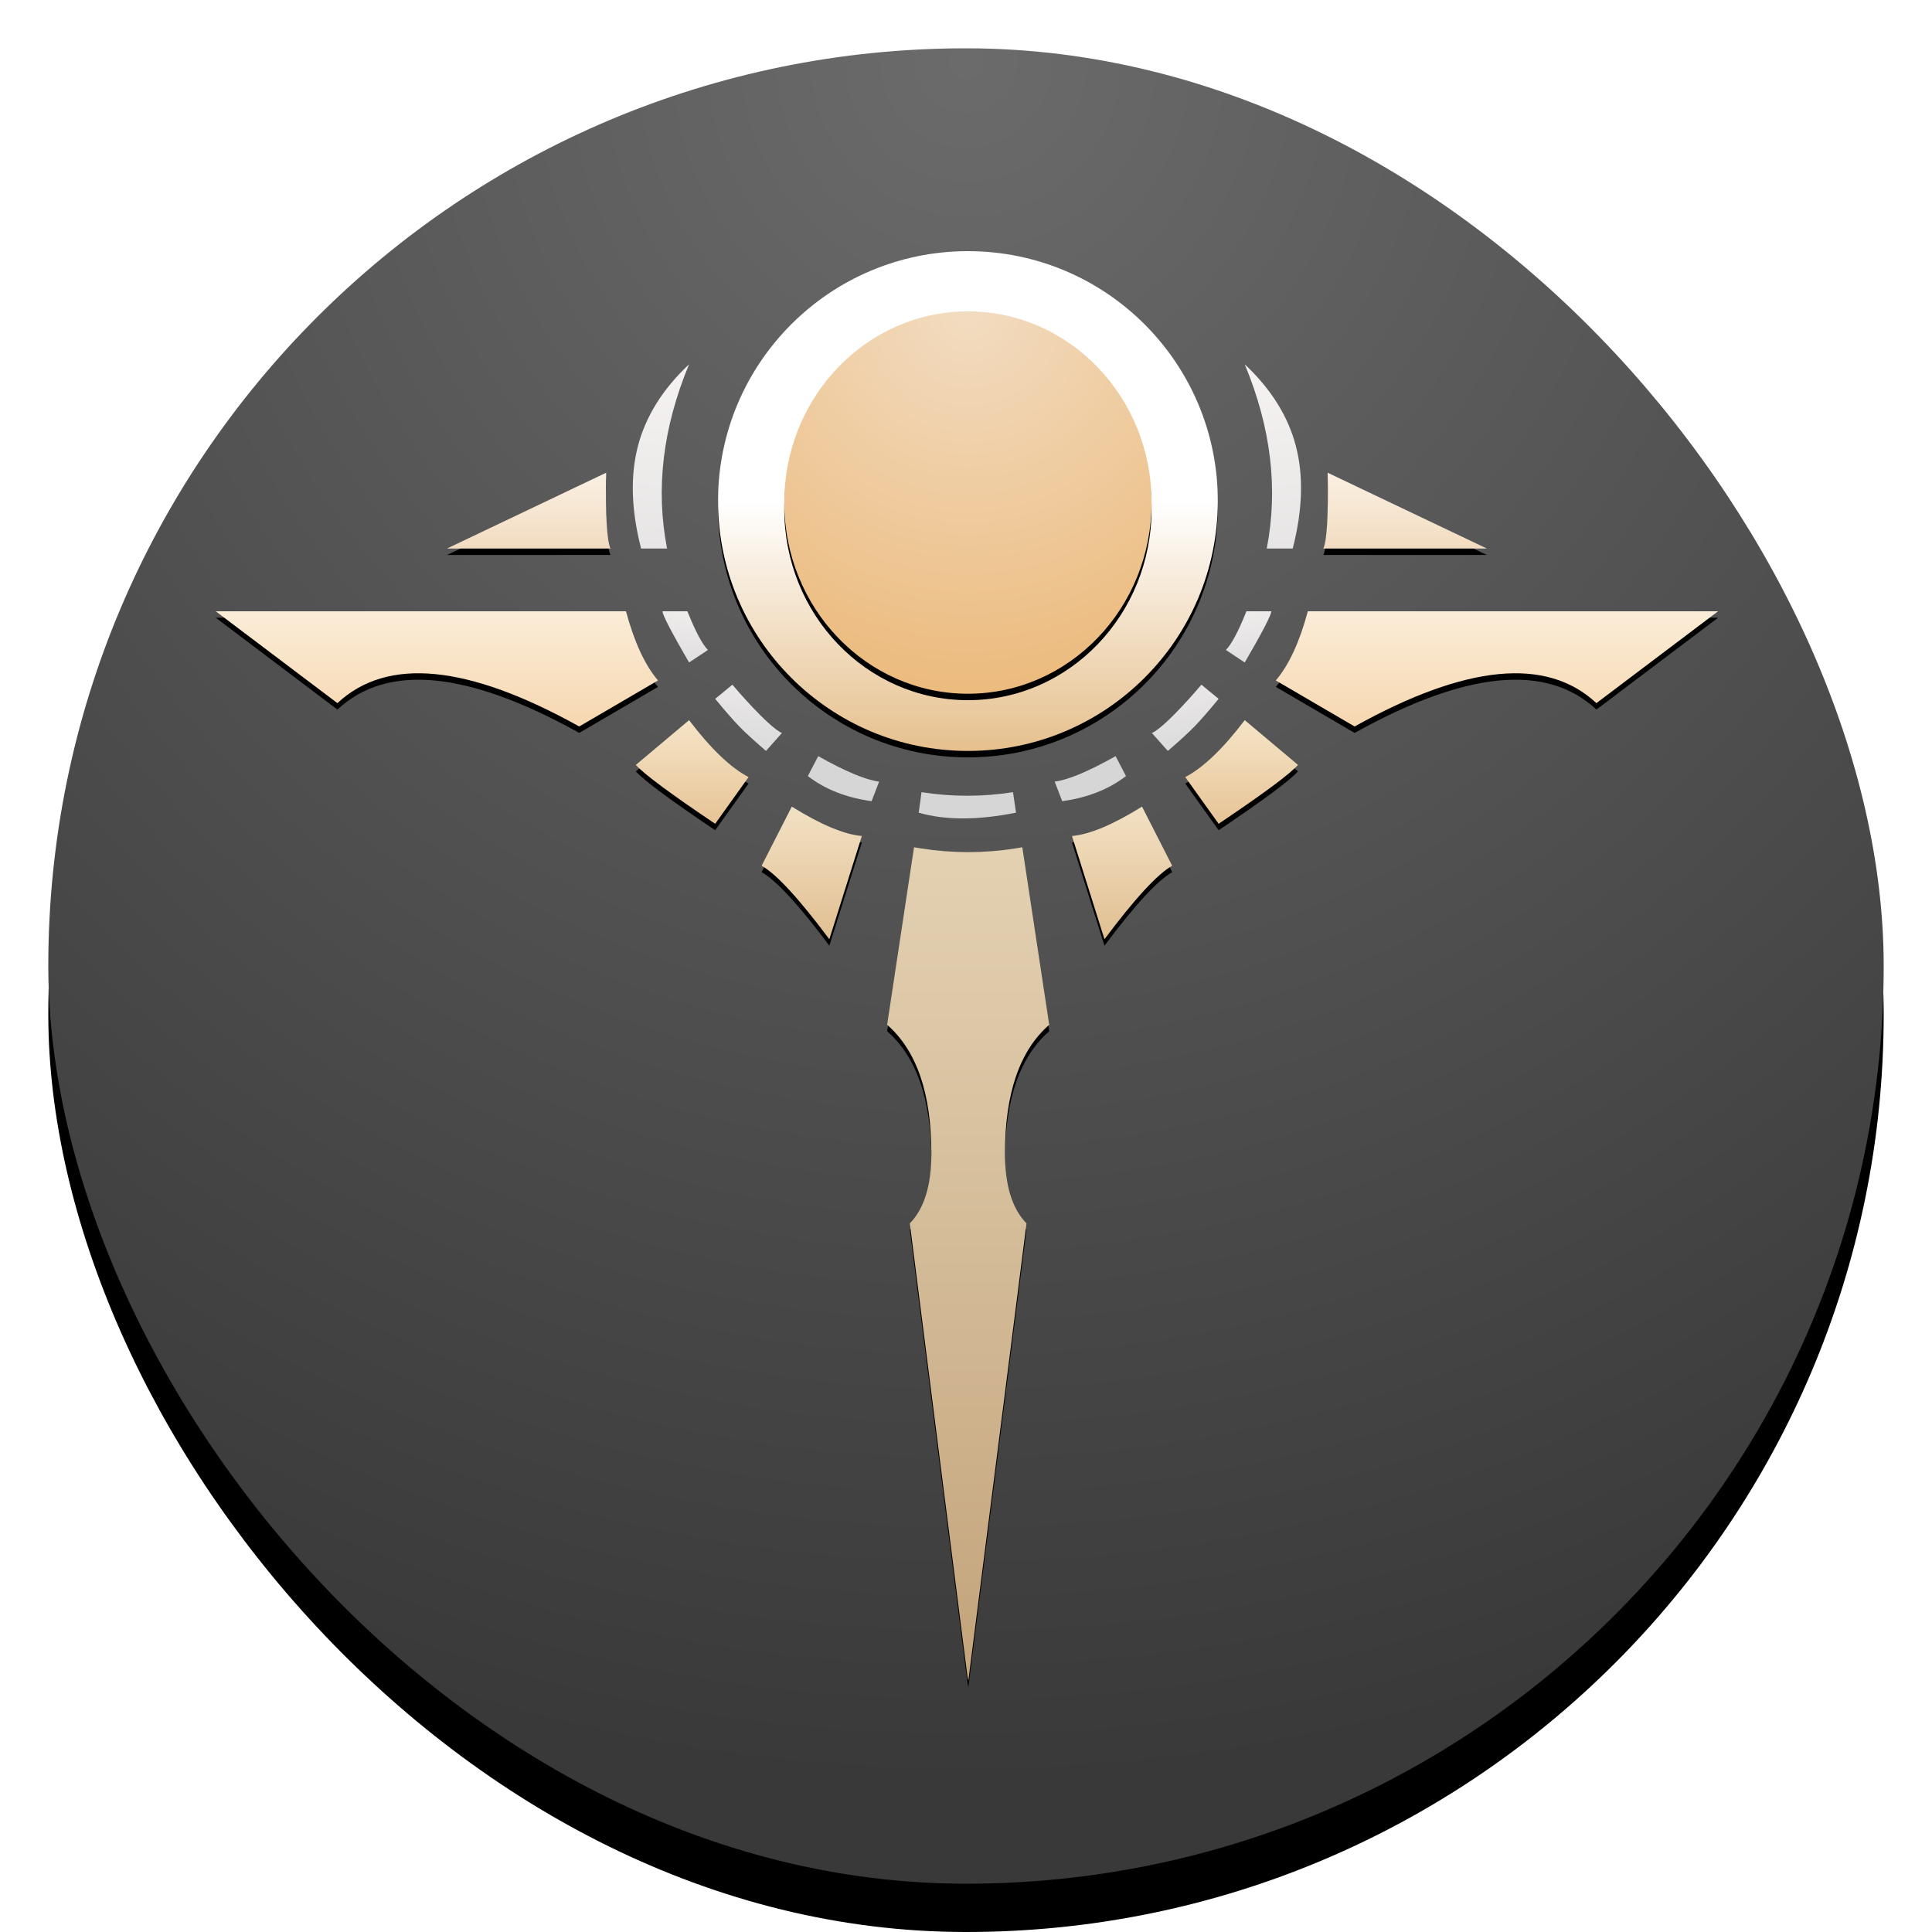 <svg xmlns="http://www.w3.org/2000/svg" xmlns:xlink="http://www.w3.org/1999/xlink" width="600" height="600" viewBox="0 0 600 600">
  <defs>
    <radialGradient id="ascension-c" cx="50%" cy="0%" r="95.315%" fx="50%" fy="0%">
      <stop offset="0%" stop-color="#6B6B6B"/>
      <stop offset="100%" stop-color="#393939"/>
    </radialGradient>
    <rect id="ascension-b" width="570" height="570" x="0" y="0" rx="285"/>
    <filter id="ascension-a" width="108.9%" height="109.5%" x="-4.5%" y="-2.4%" filterUnits="objectBoundingBox">
      <feOffset dy="15" in="SourceAlpha" result="shadowOffsetOuter1"/>
      <feGaussianBlur in="shadowOffsetOuter1" result="shadowBlurOuter1" stdDeviation="6"/>
      <feColorMatrix in="shadowBlurOuter1" values="0 0 0 0 0   0 0 0 0 0   0 0 0 0 0  0 0 0 0.22 0"/>
    </filter>
    <linearGradient id="ascension-f" x1="50%" x2="50%" y1="50%" y2="100%">
      <stop offset="0%" stop-color="#FFF"/>
      <stop offset="100%" stop-color="#E6C08D"/>
    </linearGradient>
    <circle id="ascension-e" cx="77.605" cy="77.605" r="77.605"/>
    <filter id="ascension-d" width="112.9%" height="112.9%" x="-6.4%" y="-5.2%" filterUnits="objectBoundingBox">
      <feMorphology in="SourceAlpha" radius="1" result="shadowSpreadOuter1"/>
      <feOffset dy="2" in="shadowSpreadOuter1" result="shadowOffsetOuter1"/>
      <feGaussianBlur in="shadowOffsetOuter1" result="shadowBlurOuter1" stdDeviation="4"/>
      <feColorMatrix in="shadowBlurOuter1" values="0 0 0 0 0   0 0 0 0 0   0 0 0 0 0  0 0 0 0.5 0"/>
    </filter>
    <radialGradient id="ascension-i" cx="50%" cy="0%" r="102.77%" fx="50%" fy="0%" gradientTransform="matrix(0 .961 -1 0 .5 -.48)">
      <stop offset="0%" stop-color="#F2DCC1"/>
      <stop offset="100%" stop-color="#ECBB7E"/>
    </radialGradient>
    <ellipse id="ascension-h" cx="77.605" cy="78.073" rx="57.035" ry="59.373"/>
    <filter id="ascension-g" width="104.4%" height="105.1%" x="-2.2%" y="-1.3%" filterUnits="objectBoundingBox">
      <feMorphology in="SourceAlpha" operator="dilate" radius=".5" result="shadowSpreadOuter1"/>
      <feOffset dy="2" in="shadowSpreadOuter1" result="shadowOffsetOuter1"/>
      <feColorMatrix in="shadowOffsetOuter1" values="0 0 0 0 0   0 0 0 0 0   0 0 0 0 0  0 0 0 0.5 0"/>
    </filter>
    <linearGradient id="ascension-j" x1="99.898%" x2="103.553%" y1="214.827%" y2="-59.067%">
      <stop offset="0%" stop-color="#D6D6D6"/>
      <stop offset="100%" stop-color="snow"/>
    </linearGradient>
    <linearGradient id="ascension-m" x1="50%" x2="50%" y1="0%" y2="100%">
      <stop offset="0%" stop-color="#FAF0E2"/>
      <stop offset="100%" stop-color="#F2DCC1"/>
    </linearGradient>
    <path id="ascension-l" d="M121.247,33.67 C121.025,46.898 121.47,54.744 122.583,57.206 C122.583,57.206 105.664,57.206 71.826,57.206 L121.247,33.67 Z"/>
    <filter id="ascension-k" width="126.5%" height="179.9%" x="-7.9%" y="-28.9%" filterUnits="objectBoundingBox">
      <feMorphology in="SourceAlpha" radius="1" result="shadowSpreadOuter1"/>
      <feOffset dy="2" in="shadowSpreadOuter1" result="shadowOffsetOuter1"/>
      <feGaussianBlur in="shadowOffsetOuter1" result="shadowBlurOuter1" stdDeviation="4"/>
      <feColorMatrix in="shadowBlurOuter1" values="0 0 0 0 0   0 0 0 0 0   0 0 0 0 0  0 0 0 0.5 0"/>
    </filter>
    <linearGradient id="ascension-p" x1="50%" x2="50%" y1="0%" y2="100%">
      <stop offset="0%" stop-color="#FBEDD8"/>
      <stop offset="100%" stop-color="#F6D7B0"/>
    </linearGradient>
    <path id="ascension-o" d="M-2.65742983e-14,76.698 L127.4,76.698 C129.991,86.292 133.308,93.452 137.351,98.178 C137.351,98.178 129.195,102.943 112.882,112.474 C78.272,93.207 53.24,90.79 37.785,105.224 C37.785,105.224 25.19,95.715 -2.65742983e-14,76.698 Z"/>
    <filter id="ascension-n" width="110.9%" height="155.1%" x="-4.4%" y="-22.4%" filterUnits="objectBoundingBox">
      <feMorphology in="SourceAlpha" radius="1" result="shadowSpreadOuter1"/>
      <feOffset dy="2" in="shadowSpreadOuter1" result="shadowOffsetOuter1"/>
      <feGaussianBlur in="shadowOffsetOuter1" result="shadowBlurOuter1" stdDeviation="4"/>
      <feColorMatrix in="shadowBlurOuter1" values="0 0 0 0 0   0 0 0 0 0   0 0 0 0 0  0 0 0 0.5 0"/>
    </filter>
    <linearGradient id="ascension-q" x1="469.716%" x2="500.459%" y1="214.827%" y2="-59.067%">
      <stop offset="0%" stop-color="#D6D6D6"/>
      <stop offset="100%" stop-color="snow"/>
    </linearGradient>
    <linearGradient id="ascension-r" x1="584.639%" x2="623.8%" y1="212.401%" y2="-57.462%">
      <stop offset="0%" stop-color="#D6D6D6"/>
      <stop offset="100%" stop-color="snow"/>
    </linearGradient>
    <linearGradient id="ascension-u" x1="50%" x2="50%" y1="0%" y2="100%">
      <stop offset="0%" stop-color="#F5E4C7"/>
      <stop offset="100%" stop-color="#E7C496"/>
    </linearGradient>
    <path id="ascension-t" d="M146.997,110.51 C153.775,119.408 159.933,125.302 165.473,128.191 C165.473,128.191 162.019,133.025 155.111,142.693 C141.273,133.395 133.056,127.3 130.46,124.408 C130.46,124.408 135.972,119.775 146.997,110.51 Z"/>
    <filter id="ascension-s" width="151.8%" height="157.1%" x="-25.8%" y="-22.2%" filterUnits="objectBoundingBox">
      <feMorphology in="SourceAlpha" radius="1" result="shadowSpreadOuter1"/>
      <feOffset dy="2" in="shadowSpreadOuter1" result="shadowOffsetOuter1"/>
      <feGaussianBlur in="shadowOffsetOuter1" result="shadowBlurOuter1" stdDeviation="4"/>
      <feColorMatrix in="shadowBlurOuter1" values="0 0 0 0 0   0 0 0 0 0   0 0 0 0 0  0 0 0 0.5 0"/>
    </filter>
    <linearGradient id="ascension-v" x1="584.639%" x2="623.8%" y1="115.791%" y2="6.466%">
      <stop offset="0%" stop-color="#D6D6D6"/>
      <stop offset="100%" stop-color="snow"/>
    </linearGradient>
    <linearGradient id="ascension-y" x1="50%" x2="50%" y1="0%" y2="100%">
      <stop offset="0%" stop-color="#F2E1C4"/>
      <stop offset="100%" stop-color="#E1BF92"/>
    </linearGradient>
    <path id="ascension-x" d="M178.899,137.363 C187.879,142.949 195.13,145.991 200.652,146.49 C200.652,146.49 197.288,157.177 190.561,178.552 C181.118,165.915 174.108,158.305 169.534,155.72 C169.534,155.72 172.655,149.601 178.899,137.363 Z"/>
    <filter id="ascension-w" width="160.4%" height="141%" x="-30.2%" y="-17.4%" filterUnits="objectBoundingBox">
      <feMorphology in="SourceAlpha" radius="1" result="shadowSpreadOuter1"/>
      <feOffset dy="2" in="shadowSpreadOuter1" result="shadowOffsetOuter1"/>
      <feGaussianBlur in="shadowOffsetOuter1" result="shadowBlurOuter1" stdDeviation="4"/>
      <feColorMatrix in="shadowBlurOuter1" values="0 0 0 0 0   0 0 0 0 0   0 0 0 0 0  0 0 0 0.5 0"/>
    </filter>
    <linearGradient id="ascension-B" x1="50%" x2="50%" y1="0%" y2="100%">
      <stop offset="0%" stop-color="#FAF0E2"/>
      <stop offset="100%" stop-color="#F2DCC1"/>
    </linearGradient>
    <path id="ascension-A" d="M121.247,33.67 C121.025,46.898 121.47,54.744 122.583,57.206 C122.583,57.206 105.664,57.206 71.826,57.206 L121.247,33.67 Z"/>
    <filter id="ascension-z" width="126.5%" height="179.9%" x="-7.9%" y="-28.9%" filterUnits="objectBoundingBox">
      <feMorphology in="SourceAlpha" radius="1" result="shadowSpreadOuter1"/>
      <feOffset dy="2" in="shadowSpreadOuter1" result="shadowOffsetOuter1"/>
      <feGaussianBlur in="shadowOffsetOuter1" result="shadowBlurOuter1" stdDeviation="4"/>
      <feColorMatrix in="shadowBlurOuter1" values="0 0 0 0 0   0 0 0 0 0   0 0 0 0 0  0 0 0 0.5 0"/>
    </filter>
    <path id="ascension-D" d="M-2.65742983e-14,76.698 L127.4,76.698 C129.991,86.292 133.308,93.452 137.351,98.178 C137.351,98.178 129.195,102.943 112.882,112.474 C78.272,93.207 53.24,90.79 37.785,105.224 C37.785,105.224 25.19,95.715 -2.65742983e-14,76.698 Z"/>
    <filter id="ascension-C" width="110.9%" height="155.1%" x="-4.4%" y="-22.4%" filterUnits="objectBoundingBox">
      <feMorphology in="SourceAlpha" radius="1" result="shadowSpreadOuter1"/>
      <feOffset dy="2" in="shadowSpreadOuter1" result="shadowOffsetOuter1"/>
      <feGaussianBlur in="shadowOffsetOuter1" result="shadowBlurOuter1" stdDeviation="4"/>
      <feColorMatrix in="shadowBlurOuter1" values="0 0 0 0 0   0 0 0 0 0   0 0 0 0 0  0 0 0 0.5 0"/>
    </filter>
    <path id="ascension-F" d="M146.997,110.51 C153.775,119.408 159.933,125.302 165.473,128.191 C165.473,128.191 162.019,133.025 155.111,142.693 C141.273,133.395 133.056,127.3 130.46,124.408 C130.46,124.408 135.972,119.775 146.997,110.51 Z"/>
    <filter id="ascension-E" width="151.8%" height="157.1%" x="-25.8%" y="-22.2%" filterUnits="objectBoundingBox">
      <feMorphology in="SourceAlpha" radius="1" result="shadowSpreadOuter1"/>
      <feOffset dy="2" in="shadowSpreadOuter1" result="shadowOffsetOuter1"/>
      <feGaussianBlur in="shadowOffsetOuter1" result="shadowBlurOuter1" stdDeviation="4"/>
      <feColorMatrix in="shadowBlurOuter1" values="0 0 0 0 0   0 0 0 0 0   0 0 0 0 0  0 0 0 0.5 0"/>
    </filter>
    <path id="ascension-H" d="M178.899,137.363 C187.879,142.949 195.13,145.991 200.652,146.49 C200.652,146.49 197.288,157.177 190.561,178.552 C181.118,165.915 174.108,158.305 169.534,155.72 C169.534,155.72 172.655,149.601 178.899,137.363 Z"/>
    <filter id="ascension-G" width="160.4%" height="141%" x="-30.2%" y="-17.4%" filterUnits="objectBoundingBox">
      <feMorphology in="SourceAlpha" radius="1" result="shadowSpreadOuter1"/>
      <feOffset dy="2" in="shadowSpreadOuter1" result="shadowOffsetOuter1"/>
      <feGaussianBlur in="shadowOffsetOuter1" result="shadowBlurOuter1" stdDeviation="4"/>
      <feColorMatrix in="shadowBlurOuter1" values="0 0 0 0 0   0 0 0 0 0   0 0 0 0 0  0 0 0 0.5 0"/>
    </filter>
    <linearGradient id="ascension-I" x1="584.639%" x2="623.8%" y1="61.993%" y2="42.064%">
      <stop offset="0%" stop-color="#D6D6D6"/>
      <stop offset="100%" stop-color="snow"/>
    </linearGradient>
    <linearGradient id="ascension-L" x1="50%" x2="50%" y1="0%" y2="100%">
      <stop offset="0%" stop-color="#E3D1B2"/>
      <stop offset="100%" stop-color="#C3A47B"/>
    </linearGradient>
    <path id="ascension-K" d="M250.487,185.13 C250.487,185.13 253.272,203.506 258.842,240.258 C249.681,248.24 245.1,261.568 245.1,280.24 C245.1,290.133 247.33,297.365 251.791,301.937 L233.736,443.885 L233.673,442.915 L233.61,443.885 L215.555,301.937 C220.016,297.365 222.247,290.133 222.247,280.24 C222.247,261.568 217.666,248.24 208.505,240.258 C214.075,203.506 216.86,185.13 216.86,185.13 C216.881,185.134 216.901,185.137 216.922,185.141 L216.92,185.13 C217.646,185.263 218.373,185.387 219.101,185.502 C223.99,186.257 228.847,186.637 233.674,186.642 C238.51,186.637 243.378,186.256 248.277,185.497 C248.994,185.383 249.711,185.261 250.427,185.13 L250.427,185.13 L250.426,185.141 C250.446,185.137 250.466,185.134 250.487,185.13 Z"/>
    <filter id="ascension-J" width="139.2%" height="104.5%" x="-19.6%" y="-3%" filterUnits="objectBoundingBox">
      <feMorphology in="SourceAlpha" radius="1" result="shadowSpreadOuter1"/>
      <feOffset dy="2" in="shadowSpreadOuter1" result="shadowOffsetOuter1"/>
      <feGaussianBlur in="shadowOffsetOuter1" result="shadowBlurOuter1" stdDeviation="4"/>
      <feColorMatrix in="shadowBlurOuter1" values="0 0 0 0 0   0 0 0 0 0   0 0 0 0 0  0 0 0 0.5 0"/>
    </filter>
  </defs>
  <g fill="none" fill-rule="evenodd" transform="translate(15 15)">
    <use fill="#000" filter="url(#ascension-a)" xlink:href="#ascension-b"/>
    <use fill="url(#ascension-c)" xlink:href="#ascension-b"/>
    <g transform="translate(52 63)">
      <g transform="translate(155.992)">
        <use fill="#000" filter="url(#ascension-d)" xlink:href="#ascension-e"/>
        <use fill="url(#ascension-f)" xlink:href="#ascension-e"/>
        <use fill="#000" filter="url(#ascension-g)" xlink:href="#ascension-h"/>
        <use fill="url(#ascension-i)" xlink:href="#ascension-h"/>
      </g>
      <g transform="translate(0 35.141)">
        <path fill="url(#ascension-j)" d="M146.997,2.65742983e-14 C138.836,19.64 136.558,38.709 140.165,57.206 C140.165,57.206 137.475,57.206 132.096,57.206 C129.028,45.268 128.701,34.667 131.115,25.402 C133.528,16.138 138.822,7.67 146.997,2.65742983e-14 Z"/>
        <use fill="#000" filter="url(#ascension-k)" xlink:href="#ascension-l"/>
        <use fill="url(#ascension-m)" xlink:href="#ascension-l"/>
        <use fill="#000" filter="url(#ascension-n)" xlink:href="#ascension-o"/>
        <use fill="url(#ascension-p)" xlink:href="#ascension-o"/>
        <path fill="url(#ascension-q)" d="M146.476,76.698 C148.951,82.893 151.075,86.898 152.848,88.714 C152.848,88.714 150.898,90.01 146.997,92.603 C141.503,83.147 138.756,77.845 138.756,76.698 C138.756,76.698 141.329,76.698 146.476,76.698 Z"/>
        <path fill="url(#ascension-r)" d="M155.111,103.889 C158.669,100.962 160.448,99.499 160.448,99.499 C160.448,99.499 171.525,112.609 175.834,114.508 C175.834,114.508 174.183,116.362 170.879,120.069 C167.176,116.87 164.417,114.338 162.6,112.474 C160.783,110.61 158.286,107.748 155.111,103.889 Z"/>
        <use fill="#000" filter="url(#ascension-s)" xlink:href="#ascension-t"/>
        <use fill="url(#ascension-u)" xlink:href="#ascension-t"/>
        <path fill="url(#ascension-v)" d="M187.104,121.685 C195.489,126.408 201.793,129.047 206.018,129.603 C206.018,129.603 205.241,131.626 203.686,135.672 C195.847,134.598 189.245,131.998 183.881,127.873 C183.881,127.873 184.955,125.81 187.104,121.685 Z"/>
        <use fill="#000" filter="url(#ascension-w)" xlink:href="#ascension-x"/>
        <use fill="url(#ascension-y)" xlink:href="#ascension-x"/>
      </g>
      <g transform="matrix(-1 0 0 1 466.565 35.141)">
        <path fill="url(#ascension-j)" d="M146.997,2.65742983e-14 C138.836,19.64 136.558,38.709 140.165,57.206 C140.165,57.206 137.475,57.206 132.096,57.206 C129.028,45.268 128.701,34.667 131.115,25.402 C133.528,16.138 138.822,7.67 146.997,2.65742983e-14 Z"/>
        <use fill="#000" filter="url(#ascension-z)" xlink:href="#ascension-A"/>
        <use fill="url(#ascension-B)" xlink:href="#ascension-A"/>
        <use fill="#000" filter="url(#ascension-C)" xlink:href="#ascension-D"/>
        <use fill="url(#ascension-p)" xlink:href="#ascension-D"/>
        <path fill="url(#ascension-q)" d="M146.476,76.698 C148.951,82.893 151.075,86.898 152.848,88.714 C152.848,88.714 150.898,90.01 146.997,92.603 C141.503,83.147 138.756,77.845 138.756,76.698 C138.756,76.698 141.329,76.698 146.476,76.698 Z"/>
        <path fill="url(#ascension-r)" d="M155.111,103.889 C158.669,100.962 160.448,99.499 160.448,99.499 C160.448,99.499 171.525,112.609 175.834,114.508 C175.834,114.508 174.183,116.362 170.879,120.069 C167.176,116.87 164.417,114.338 162.6,112.474 C160.783,110.61 158.286,107.748 155.111,103.889 Z"/>
        <use fill="#000" filter="url(#ascension-E)" xlink:href="#ascension-F"/>
        <use fill="url(#ascension-u)" xlink:href="#ascension-F"/>
        <path fill="url(#ascension-v)" d="M187.104,121.685 C195.489,126.408 201.793,129.047 206.018,129.603 C206.018,129.603 205.241,131.626 203.686,135.672 C195.847,134.598 189.245,131.998 183.881,127.873 C183.881,127.873 184.955,125.81 187.104,121.685 Z"/>
        <use fill="#000" filter="url(#ascension-G)" xlink:href="#ascension-H"/>
        <use fill="url(#ascension-y)" xlink:href="#ascension-H"/>
      </g>
      <path fill="url(#ascension-I)" d="M219.192,168.014 C228.66,169.495 238.128,169.495 247.598,168.014 C247.598,168.014 247.91,170.137 248.535,174.382 C236.581,176.762 226.506,176.762 218.311,174.382 C218.311,174.382 218.605,172.259 219.192,168.014 Z"/>
      <use fill="#000" filter="url(#ascension-J)" xlink:href="#ascension-K"/>
      <use fill="url(#ascension-L)" xlink:href="#ascension-K"/>
    </g>
  </g>
</svg>
